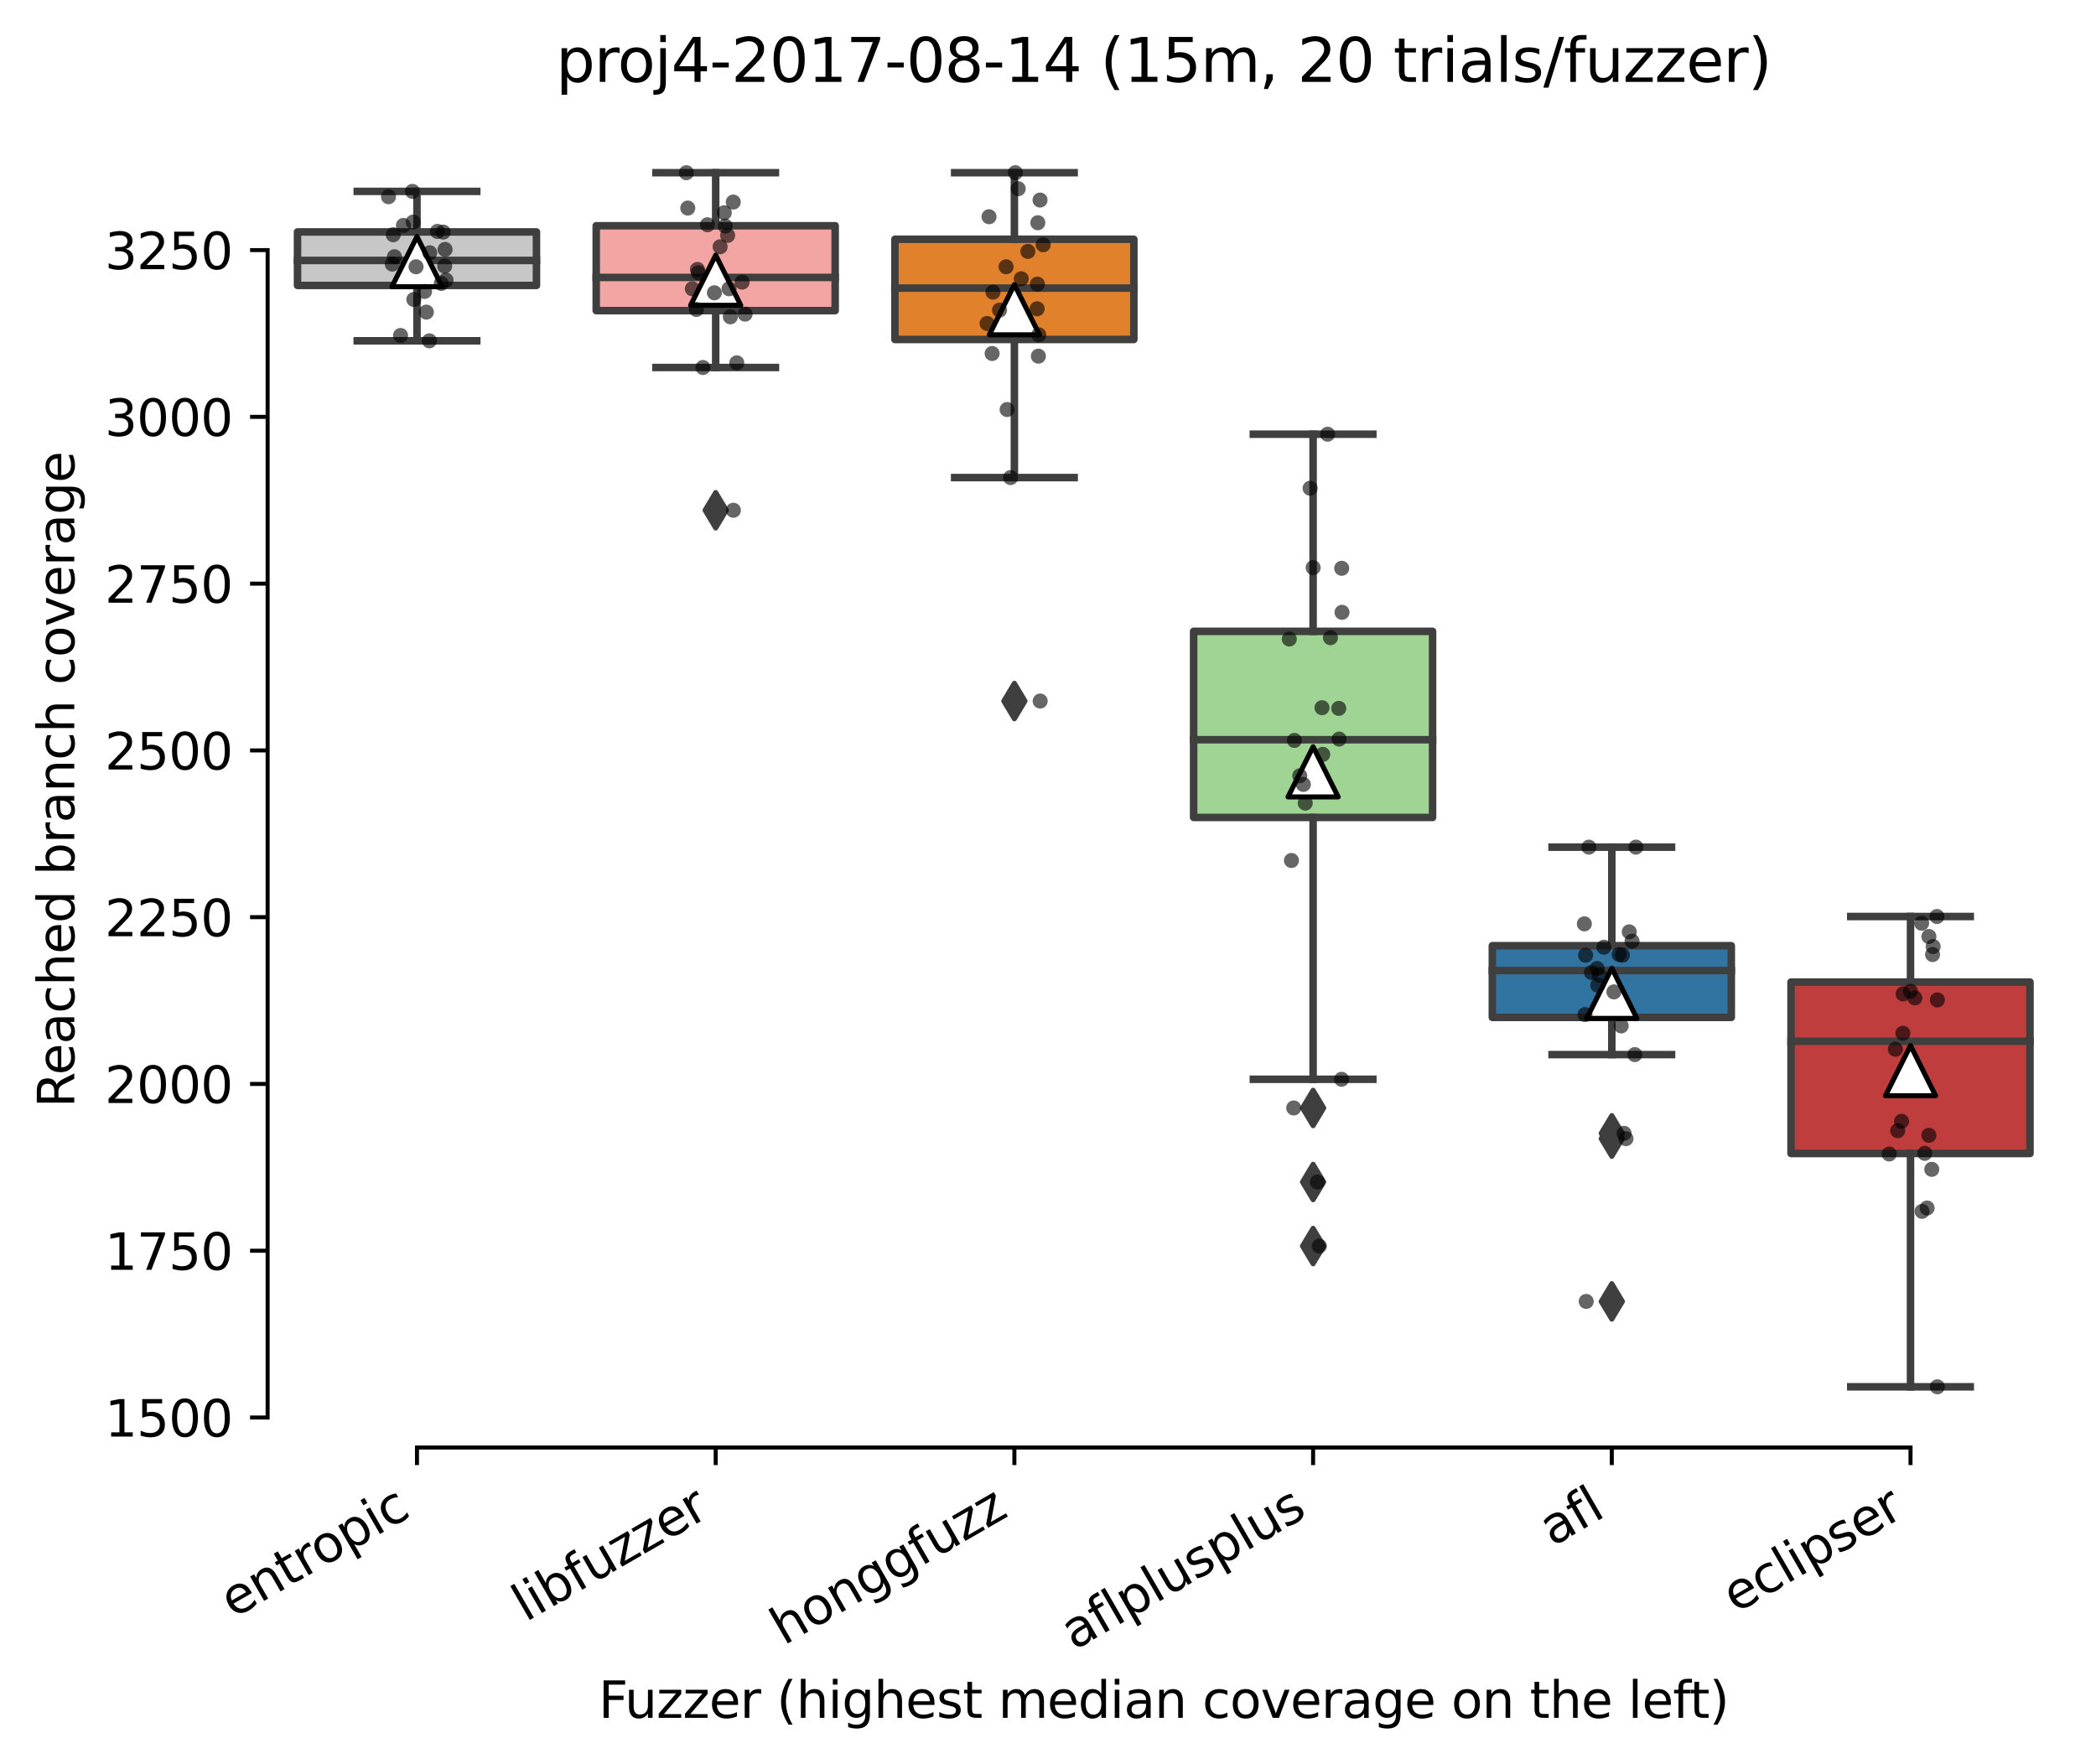 <?xml version="1.0" encoding="utf-8" standalone="no"?>
<!DOCTYPE svg PUBLIC "-//W3C//DTD SVG 1.1//EN"
  "http://www.w3.org/Graphics/SVG/1.1/DTD/svg11.dtd">
<svg xmlns:xlink="http://www.w3.org/1999/xlink" width="417.648pt" height="351.576pt" viewBox="0 0 417.648 351.576" xmlns="http://www.w3.org/2000/svg" version="1.1">
 <defs>
  <style type="text/css">*{stroke-linejoin: round; stroke-linecap: butt}</style>
 </defs>
 <g id="figure_1">
  <g id="patch_1">
   <path d="M 0 351.576 
L 417.648 351.576 
L 417.648 0 
L 0 0 
z
" style="fill: #ffffff"/>
  </g>
  <g id="axes_1">
   <g id="patch_2">
    <path d="M 53.328 288.43 
L 410.448 288.43 
L 410.448 22.318 
L 53.328 22.318 
z
" style="fill: #ffffff"/>
   </g>
   <g id="patch_3">
    <path d="M 59.28 56.878 
L 106.896 56.878 
L 106.896 46.211 
L 59.28 46.211 
L 59.28 56.878 
z
" clip-path="url(#pe5621bb0e8)" style="fill: #c7c7c7; stroke: #3f3f3f; stroke-width: 1.5; stroke-linejoin: miter"/>
   </g>
   <g id="patch_4">
    <path d="M 118.8 61.896 
L 166.416 61.896 
L 166.416 44.982 
L 118.8 44.982 
L 118.8 61.896 
z
" clip-path="url(#pe5621bb0e8)" style="fill: #f2a5a3; stroke: #3f3f3f; stroke-width: 1.5; stroke-linejoin: miter"/>
   </g>
   <g id="patch_5">
    <path d="M 178.32 67.645 
L 225.936 67.645 
L 225.936 47.673 
L 178.32 47.673 
L 178.32 67.645 
z
" clip-path="url(#pe5621bb0e8)" style="fill: #e1812c; stroke: #3f3f3f; stroke-width: 1.5; stroke-linejoin: miter"/>
   </g>
   <g id="patch_6">
    <path d="M 237.84 162.884 
L 285.456 162.884 
L 285.456 125.799 
L 237.84 125.799 
L 237.84 162.884 
z
" clip-path="url(#pe5621bb0e8)" style="fill: #9fd495; stroke: #3f3f3f; stroke-width: 1.5; stroke-linejoin: miter"/>
   </g>
   <g id="patch_7">
    <path d="M 297.36 202.728 
L 344.976 202.728 
L 344.976 188.439 
L 297.36 188.439 
L 297.36 202.728 
z
" clip-path="url(#pe5621bb0e8)" style="fill: #3274a1; stroke: #3f3f3f; stroke-width: 1.5; stroke-linejoin: miter"/>
   </g>
   <g id="patch_8">
    <path d="M 356.88 229.844 
L 404.496 229.844 
L 404.496 195.683 
L 356.88 195.683 
L 356.88 229.844 
z
" clip-path="url(#pe5621bb0e8)" style="fill: #c03d3e; stroke: #3f3f3f; stroke-width: 1.5; stroke-linejoin: miter"/>
   </g>
   <g id="matplotlib.axis_1">
    <g id="xtick_1">
     <g id="line2d_1">
      <defs>
       <path id="m1b2ae84115" d="M 0 0 
L 0 3.5 
" style="stroke: #000000; stroke-width: 0.8"/>
      </defs>
      <g>
       <use xlink:href="#m1b2ae84115" x="83.088" y="288.43" style="stroke: #000000; stroke-width: 0.8"/>
      </g>
     </g>
     <g id="text_1">
      <!-- entropic -->
      <g transform="translate(46.506 322.531) rotate(-30) scale(0.1 -0.1)">
       <defs>
        <path id="DejaVuSans-65" d="M 3597 1894 
L 3597 1613 
L 953 1613 
Q 991 1019 1311 708 
Q 1631 397 2203 397 
Q 2534 397 2845 478 
Q 3156 559 3463 722 
L 3463 178 
Q 3153 47 2828 -22 
Q 2503 -91 2169 -91 
Q 1331 -91 842 396 
Q 353 884 353 1716 
Q 353 2575 817 3079 
Q 1281 3584 2069 3584 
Q 2775 3584 3186 3129 
Q 3597 2675 3597 1894 
z
M 3022 2063 
Q 3016 2534 2758 2815 
Q 2500 3097 2075 3097 
Q 1594 3097 1305 2825 
Q 1016 2553 972 2059 
L 3022 2063 
z
" transform="scale(0.016)"/>
        <path id="DejaVuSans-6e" d="M 3513 2113 
L 3513 0 
L 2938 0 
L 2938 2094 
Q 2938 2591 2744 2837 
Q 2550 3084 2163 3084 
Q 1697 3084 1428 2787 
Q 1159 2491 1159 1978 
L 1159 0 
L 581 0 
L 581 3500 
L 1159 3500 
L 1159 2956 
Q 1366 3272 1645 3428 
Q 1925 3584 2291 3584 
Q 2894 3584 3203 3211 
Q 3513 2838 3513 2113 
z
" transform="scale(0.016)"/>
        <path id="DejaVuSans-74" d="M 1172 4494 
L 1172 3500 
L 2356 3500 
L 2356 3053 
L 1172 3053 
L 1172 1153 
Q 1172 725 1289 603 
Q 1406 481 1766 481 
L 2356 481 
L 2356 0 
L 1766 0 
Q 1100 0 847 248 
Q 594 497 594 1153 
L 594 3053 
L 172 3053 
L 172 3500 
L 594 3500 
L 594 4494 
L 1172 4494 
z
" transform="scale(0.016)"/>
        <path id="DejaVuSans-72" d="M 2631 2963 
Q 2534 3019 2420 3045 
Q 2306 3072 2169 3072 
Q 1681 3072 1420 2755 
Q 1159 2438 1159 1844 
L 1159 0 
L 581 0 
L 581 3500 
L 1159 3500 
L 1159 2956 
Q 1341 3275 1631 3429 
Q 1922 3584 2338 3584 
Q 2397 3584 2469 3576 
Q 2541 3569 2628 3553 
L 2631 2963 
z
" transform="scale(0.016)"/>
        <path id="DejaVuSans-6f" d="M 1959 3097 
Q 1497 3097 1228 2736 
Q 959 2375 959 1747 
Q 959 1119 1226 758 
Q 1494 397 1959 397 
Q 2419 397 2687 759 
Q 2956 1122 2956 1747 
Q 2956 2369 2687 2733 
Q 2419 3097 1959 3097 
z
M 1959 3584 
Q 2709 3584 3137 3096 
Q 3566 2609 3566 1747 
Q 3566 888 3137 398 
Q 2709 -91 1959 -91 
Q 1206 -91 779 398 
Q 353 888 353 1747 
Q 353 2609 779 3096 
Q 1206 3584 1959 3584 
z
" transform="scale(0.016)"/>
        <path id="DejaVuSans-70" d="M 1159 525 
L 1159 -1331 
L 581 -1331 
L 581 3500 
L 1159 3500 
L 1159 2969 
Q 1341 3281 1617 3432 
Q 1894 3584 2278 3584 
Q 2916 3584 3314 3078 
Q 3713 2572 3713 1747 
Q 3713 922 3314 415 
Q 2916 -91 2278 -91 
Q 1894 -91 1617 61 
Q 1341 213 1159 525 
z
M 3116 1747 
Q 3116 2381 2855 2742 
Q 2594 3103 2138 3103 
Q 1681 3103 1420 2742 
Q 1159 2381 1159 1747 
Q 1159 1113 1420 752 
Q 1681 391 2138 391 
Q 2594 391 2855 752 
Q 3116 1113 3116 1747 
z
" transform="scale(0.016)"/>
        <path id="DejaVuSans-69" d="M 603 3500 
L 1178 3500 
L 1178 0 
L 603 0 
L 603 3500 
z
M 603 4863 
L 1178 4863 
L 1178 4134 
L 603 4134 
L 603 4863 
z
" transform="scale(0.016)"/>
        <path id="DejaVuSans-63" d="M 3122 3366 
L 3122 2828 
Q 2878 2963 2633 3030 
Q 2388 3097 2138 3097 
Q 1578 3097 1268 2742 
Q 959 2388 959 1747 
Q 959 1106 1268 751 
Q 1578 397 2138 397 
Q 2388 397 2633 464 
Q 2878 531 3122 666 
L 3122 134 
Q 2881 22 2623 -34 
Q 2366 -91 2075 -91 
Q 1284 -91 818 406 
Q 353 903 353 1747 
Q 353 2603 823 3093 
Q 1294 3584 2113 3584 
Q 2378 3584 2631 3529 
Q 2884 3475 3122 3366 
z
" transform="scale(0.016)"/>
       </defs>
       <use xlink:href="#DejaVuSans-65"/>
       <use xlink:href="#DejaVuSans-6e" x="61.523"/>
       <use xlink:href="#DejaVuSans-74" x="124.902"/>
       <use xlink:href="#DejaVuSans-72" x="164.111"/>
       <use xlink:href="#DejaVuSans-6f" x="202.975"/>
       <use xlink:href="#DejaVuSans-70" x="264.156"/>
       <use xlink:href="#DejaVuSans-69" x="327.633"/>
       <use xlink:href="#DejaVuSans-63" x="355.416"/>
      </g>
     </g>
    </g>
    <g id="xtick_2">
     <g id="line2d_2">
      <g>
       <use xlink:href="#m1b2ae84115" x="142.608" y="288.43" style="stroke: #000000; stroke-width: 0.8"/>
      </g>
     </g>
     <g id="text_2">
      <!-- libfuzzer -->
      <g transform="translate(104.742 323.272) rotate(-30) scale(0.1 -0.1)">
       <defs>
        <path id="DejaVuSans-6c" d="M 603 4863 
L 1178 4863 
L 1178 0 
L 603 0 
L 603 4863 
z
" transform="scale(0.016)"/>
        <path id="DejaVuSans-62" d="M 3116 1747 
Q 3116 2381 2855 2742 
Q 2594 3103 2138 3103 
Q 1681 3103 1420 2742 
Q 1159 2381 1159 1747 
Q 1159 1113 1420 752 
Q 1681 391 2138 391 
Q 2594 391 2855 752 
Q 3116 1113 3116 1747 
z
M 1159 2969 
Q 1341 3281 1617 3432 
Q 1894 3584 2278 3584 
Q 2916 3584 3314 3078 
Q 3713 2572 3713 1747 
Q 3713 922 3314 415 
Q 2916 -91 2278 -91 
Q 1894 -91 1617 61 
Q 1341 213 1159 525 
L 1159 0 
L 581 0 
L 581 4863 
L 1159 4863 
L 1159 2969 
z
" transform="scale(0.016)"/>
        <path id="DejaVuSans-66" d="M 2375 4863 
L 2375 4384 
L 1825 4384 
Q 1516 4384 1395 4259 
Q 1275 4134 1275 3809 
L 1275 3500 
L 2222 3500 
L 2222 3053 
L 1275 3053 
L 1275 0 
L 697 0 
L 697 3053 
L 147 3053 
L 147 3500 
L 697 3500 
L 697 3744 
Q 697 4328 969 4595 
Q 1241 4863 1831 4863 
L 2375 4863 
z
" transform="scale(0.016)"/>
        <path id="DejaVuSans-75" d="M 544 1381 
L 544 3500 
L 1119 3500 
L 1119 1403 
Q 1119 906 1312 657 
Q 1506 409 1894 409 
Q 2359 409 2629 706 
Q 2900 1003 2900 1516 
L 2900 3500 
L 3475 3500 
L 3475 0 
L 2900 0 
L 2900 538 
Q 2691 219 2414 64 
Q 2138 -91 1772 -91 
Q 1169 -91 856 284 
Q 544 659 544 1381 
z
M 1991 3584 
L 1991 3584 
z
" transform="scale(0.016)"/>
        <path id="DejaVuSans-7a" d="M 353 3500 
L 3084 3500 
L 3084 2975 
L 922 459 
L 3084 459 
L 3084 0 
L 275 0 
L 275 525 
L 2438 3041 
L 353 3041 
L 353 3500 
z
" transform="scale(0.016)"/>
       </defs>
       <use xlink:href="#DejaVuSans-6c"/>
       <use xlink:href="#DejaVuSans-69" x="27.783"/>
       <use xlink:href="#DejaVuSans-62" x="55.566"/>
       <use xlink:href="#DejaVuSans-66" x="119.043"/>
       <use xlink:href="#DejaVuSans-75" x="154.248"/>
       <use xlink:href="#DejaVuSans-7a" x="217.627"/>
       <use xlink:href="#DejaVuSans-7a" x="270.117"/>
       <use xlink:href="#DejaVuSans-65" x="322.607"/>
       <use xlink:href="#DejaVuSans-72" x="384.131"/>
      </g>
     </g>
    </g>
    <g id="xtick_3">
     <g id="line2d_3">
      <g>
       <use xlink:href="#m1b2ae84115" x="202.128" y="288.43" style="stroke: #000000; stroke-width: 0.8"/>
      </g>
     </g>
     <g id="text_3">
      <!-- honggfuzz -->
      <g transform="translate(156.189 327.933) rotate(-30) scale(0.1 -0.1)">
       <defs>
        <path id="DejaVuSans-68" d="M 3513 2113 
L 3513 0 
L 2938 0 
L 2938 2094 
Q 2938 2591 2744 2837 
Q 2550 3084 2163 3084 
Q 1697 3084 1428 2787 
Q 1159 2491 1159 1978 
L 1159 0 
L 581 0 
L 581 4863 
L 1159 4863 
L 1159 2956 
Q 1366 3272 1645 3428 
Q 1925 3584 2291 3584 
Q 2894 3584 3203 3211 
Q 3513 2838 3513 2113 
z
" transform="scale(0.016)"/>
        <path id="DejaVuSans-67" d="M 2906 1791 
Q 2906 2416 2648 2759 
Q 2391 3103 1925 3103 
Q 1463 3103 1205 2759 
Q 947 2416 947 1791 
Q 947 1169 1205 825 
Q 1463 481 1925 481 
Q 2391 481 2648 825 
Q 2906 1169 2906 1791 
z
M 3481 434 
Q 3481 -459 3084 -895 
Q 2688 -1331 1869 -1331 
Q 1566 -1331 1297 -1286 
Q 1028 -1241 775 -1147 
L 775 -588 
Q 1028 -725 1275 -790 
Q 1522 -856 1778 -856 
Q 2344 -856 2625 -561 
Q 2906 -266 2906 331 
L 2906 616 
Q 2728 306 2450 153 
Q 2172 0 1784 0 
Q 1141 0 747 490 
Q 353 981 353 1791 
Q 353 2603 747 3093 
Q 1141 3584 1784 3584 
Q 2172 3584 2450 3431 
Q 2728 3278 2906 2969 
L 2906 3500 
L 3481 3500 
L 3481 434 
z
" transform="scale(0.016)"/>
       </defs>
       <use xlink:href="#DejaVuSans-68"/>
       <use xlink:href="#DejaVuSans-6f" x="63.379"/>
       <use xlink:href="#DejaVuSans-6e" x="124.561"/>
       <use xlink:href="#DejaVuSans-67" x="187.939"/>
       <use xlink:href="#DejaVuSans-67" x="251.416"/>
       <use xlink:href="#DejaVuSans-66" x="314.893"/>
       <use xlink:href="#DejaVuSans-75" x="350.098"/>
       <use xlink:href="#DejaVuSans-7a" x="413.477"/>
       <use xlink:href="#DejaVuSans-7a" x="465.967"/>
      </g>
     </g>
    </g>
    <g id="xtick_4">
     <g id="line2d_4">
      <g>
       <use xlink:href="#m1b2ae84115" x="261.648" y="288.43" style="stroke: #000000; stroke-width: 0.8"/>
      </g>
     </g>
     <g id="text_4">
      <!-- aflplusplus -->
      <g transform="translate(214.039 328.897) rotate(-30) scale(0.1 -0.1)">
       <defs>
        <path id="DejaVuSans-61" d="M 2194 1759 
Q 1497 1759 1228 1600 
Q 959 1441 959 1056 
Q 959 750 1161 570 
Q 1363 391 1709 391 
Q 2188 391 2477 730 
Q 2766 1069 2766 1631 
L 2766 1759 
L 2194 1759 
z
M 3341 1997 
L 3341 0 
L 2766 0 
L 2766 531 
Q 2569 213 2275 61 
Q 1981 -91 1556 -91 
Q 1019 -91 701 211 
Q 384 513 384 1019 
Q 384 1609 779 1909 
Q 1175 2209 1959 2209 
L 2766 2209 
L 2766 2266 
Q 2766 2663 2505 2880 
Q 2244 3097 1772 3097 
Q 1472 3097 1187 3025 
Q 903 2953 641 2809 
L 641 3341 
Q 956 3463 1253 3523 
Q 1550 3584 1831 3584 
Q 2591 3584 2966 3190 
Q 3341 2797 3341 1997 
z
" transform="scale(0.016)"/>
        <path id="DejaVuSans-73" d="M 2834 3397 
L 2834 2853 
Q 2591 2978 2328 3040 
Q 2066 3103 1784 3103 
Q 1356 3103 1142 2972 
Q 928 2841 928 2578 
Q 928 2378 1081 2264 
Q 1234 2150 1697 2047 
L 1894 2003 
Q 2506 1872 2764 1633 
Q 3022 1394 3022 966 
Q 3022 478 2636 193 
Q 2250 -91 1575 -91 
Q 1294 -91 989 -36 
Q 684 19 347 128 
L 347 722 
Q 666 556 975 473 
Q 1284 391 1588 391 
Q 1994 391 2212 530 
Q 2431 669 2431 922 
Q 2431 1156 2273 1281 
Q 2116 1406 1581 1522 
L 1381 1569 
Q 847 1681 609 1914 
Q 372 2147 372 2553 
Q 372 3047 722 3315 
Q 1072 3584 1716 3584 
Q 2034 3584 2315 3537 
Q 2597 3491 2834 3397 
z
" transform="scale(0.016)"/>
       </defs>
       <use xlink:href="#DejaVuSans-61"/>
       <use xlink:href="#DejaVuSans-66" x="61.279"/>
       <use xlink:href="#DejaVuSans-6c" x="96.484"/>
       <use xlink:href="#DejaVuSans-70" x="124.268"/>
       <use xlink:href="#DejaVuSans-6c" x="187.744"/>
       <use xlink:href="#DejaVuSans-75" x="215.527"/>
       <use xlink:href="#DejaVuSans-73" x="278.906"/>
       <use xlink:href="#DejaVuSans-70" x="331.006"/>
       <use xlink:href="#DejaVuSans-6c" x="394.482"/>
       <use xlink:href="#DejaVuSans-75" x="422.266"/>
       <use xlink:href="#DejaVuSans-73" x="485.645"/>
      </g>
     </g>
    </g>
    <g id="xtick_5">
     <g id="line2d_5">
      <g>
       <use xlink:href="#m1b2ae84115" x="321.168" y="288.43" style="stroke: #000000; stroke-width: 0.8"/>
      </g>
     </g>
     <g id="text_5">
      <!-- afl -->
      <g transform="translate(309.367 308.224) rotate(-30) scale(0.1 -0.1)">
       <use xlink:href="#DejaVuSans-61"/>
       <use xlink:href="#DejaVuSans-66" x="61.279"/>
       <use xlink:href="#DejaVuSans-6c" x="96.484"/>
      </g>
     </g>
    </g>
    <g id="xtick_6">
     <g id="line2d_6">
      <g>
       <use xlink:href="#m1b2ae84115" x="380.688" y="288.43" style="stroke: #000000; stroke-width: 0.8"/>
      </g>
     </g>
     <g id="text_6">
      <!-- eclipser -->
      <g transform="translate(345.848 321.525) rotate(-30) scale(0.1 -0.1)">
       <use xlink:href="#DejaVuSans-65"/>
       <use xlink:href="#DejaVuSans-63" x="61.523"/>
       <use xlink:href="#DejaVuSans-6c" x="116.504"/>
       <use xlink:href="#DejaVuSans-69" x="144.287"/>
       <use xlink:href="#DejaVuSans-70" x="172.07"/>
       <use xlink:href="#DejaVuSans-73" x="235.547"/>
       <use xlink:href="#DejaVuSans-65" x="287.646"/>
       <use xlink:href="#DejaVuSans-72" x="349.17"/>
      </g>
     </g>
    </g>
    <g id="text_7">
     <!-- Fuzzer (highest median coverage on the left) -->
     <g transform="translate(119.27 342.297) scale(0.1 -0.1)">
      <defs>
       <path id="DejaVuSans-46" d="M 628 4666 
L 3309 4666 
L 3309 4134 
L 1259 4134 
L 1259 2759 
L 3109 2759 
L 3109 2228 
L 1259 2228 
L 1259 0 
L 628 0 
L 628 4666 
z
" transform="scale(0.016)"/>
       <path id="DejaVuSans-20" transform="scale(0.016)"/>
       <path id="DejaVuSans-28" d="M 1984 4856 
Q 1566 4138 1362 3434 
Q 1159 2731 1159 2009 
Q 1159 1288 1364 580 
Q 1569 -128 1984 -844 
L 1484 -844 
Q 1016 -109 783 600 
Q 550 1309 550 2009 
Q 550 2706 781 3412 
Q 1013 4119 1484 4856 
L 1984 4856 
z
" transform="scale(0.016)"/>
       <path id="DejaVuSans-6d" d="M 3328 2828 
Q 3544 3216 3844 3400 
Q 4144 3584 4550 3584 
Q 5097 3584 5394 3201 
Q 5691 2819 5691 2113 
L 5691 0 
L 5113 0 
L 5113 2094 
Q 5113 2597 4934 2840 
Q 4756 3084 4391 3084 
Q 3944 3084 3684 2787 
Q 3425 2491 3425 1978 
L 3425 0 
L 2847 0 
L 2847 2094 
Q 2847 2600 2669 2842 
Q 2491 3084 2119 3084 
Q 1678 3084 1418 2786 
Q 1159 2488 1159 1978 
L 1159 0 
L 581 0 
L 581 3500 
L 1159 3500 
L 1159 2956 
Q 1356 3278 1631 3431 
Q 1906 3584 2284 3584 
Q 2666 3584 2933 3390 
Q 3200 3197 3328 2828 
z
" transform="scale(0.016)"/>
       <path id="DejaVuSans-64" d="M 2906 2969 
L 2906 4863 
L 3481 4863 
L 3481 0 
L 2906 0 
L 2906 525 
Q 2725 213 2448 61 
Q 2172 -91 1784 -91 
Q 1150 -91 751 415 
Q 353 922 353 1747 
Q 353 2572 751 3078 
Q 1150 3584 1784 3584 
Q 2172 3584 2448 3432 
Q 2725 3281 2906 2969 
z
M 947 1747 
Q 947 1113 1208 752 
Q 1469 391 1925 391 
Q 2381 391 2643 752 
Q 2906 1113 2906 1747 
Q 2906 2381 2643 2742 
Q 2381 3103 1925 3103 
Q 1469 3103 1208 2742 
Q 947 2381 947 1747 
z
" transform="scale(0.016)"/>
       <path id="DejaVuSans-76" d="M 191 3500 
L 800 3500 
L 1894 563 
L 2988 3500 
L 3597 3500 
L 2284 0 
L 1503 0 
L 191 3500 
z
" transform="scale(0.016)"/>
       <path id="DejaVuSans-29" d="M 513 4856 
L 1013 4856 
Q 1481 4119 1714 3412 
Q 1947 2706 1947 2009 
Q 1947 1309 1714 600 
Q 1481 -109 1013 -844 
L 513 -844 
Q 928 -128 1133 580 
Q 1338 1288 1338 2009 
Q 1338 2731 1133 3434 
Q 928 4138 513 4856 
z
" transform="scale(0.016)"/>
      </defs>
      <use xlink:href="#DejaVuSans-46"/>
      <use xlink:href="#DejaVuSans-75" x="52.02"/>
      <use xlink:href="#DejaVuSans-7a" x="115.398"/>
      <use xlink:href="#DejaVuSans-7a" x="167.889"/>
      <use xlink:href="#DejaVuSans-65" x="220.379"/>
      <use xlink:href="#DejaVuSans-72" x="281.902"/>
      <use xlink:href="#DejaVuSans-20" x="323.016"/>
      <use xlink:href="#DejaVuSans-28" x="354.803"/>
      <use xlink:href="#DejaVuSans-68" x="393.816"/>
      <use xlink:href="#DejaVuSans-69" x="457.195"/>
      <use xlink:href="#DejaVuSans-67" x="484.979"/>
      <use xlink:href="#DejaVuSans-68" x="548.455"/>
      <use xlink:href="#DejaVuSans-65" x="611.834"/>
      <use xlink:href="#DejaVuSans-73" x="673.357"/>
      <use xlink:href="#DejaVuSans-74" x="725.457"/>
      <use xlink:href="#DejaVuSans-20" x="764.666"/>
      <use xlink:href="#DejaVuSans-6d" x="796.453"/>
      <use xlink:href="#DejaVuSans-65" x="893.865"/>
      <use xlink:href="#DejaVuSans-64" x="955.389"/>
      <use xlink:href="#DejaVuSans-69" x="1018.865"/>
      <use xlink:href="#DejaVuSans-61" x="1046.648"/>
      <use xlink:href="#DejaVuSans-6e" x="1107.928"/>
      <use xlink:href="#DejaVuSans-20" x="1171.307"/>
      <use xlink:href="#DejaVuSans-63" x="1203.094"/>
      <use xlink:href="#DejaVuSans-6f" x="1258.074"/>
      <use xlink:href="#DejaVuSans-76" x="1319.256"/>
      <use xlink:href="#DejaVuSans-65" x="1378.436"/>
      <use xlink:href="#DejaVuSans-72" x="1439.959"/>
      <use xlink:href="#DejaVuSans-61" x="1481.072"/>
      <use xlink:href="#DejaVuSans-67" x="1542.352"/>
      <use xlink:href="#DejaVuSans-65" x="1605.828"/>
      <use xlink:href="#DejaVuSans-20" x="1667.352"/>
      <use xlink:href="#DejaVuSans-6f" x="1699.139"/>
      <use xlink:href="#DejaVuSans-6e" x="1760.32"/>
      <use xlink:href="#DejaVuSans-20" x="1823.699"/>
      <use xlink:href="#DejaVuSans-74" x="1855.486"/>
      <use xlink:href="#DejaVuSans-68" x="1894.695"/>
      <use xlink:href="#DejaVuSans-65" x="1958.074"/>
      <use xlink:href="#DejaVuSans-20" x="2019.598"/>
      <use xlink:href="#DejaVuSans-6c" x="2051.385"/>
      <use xlink:href="#DejaVuSans-65" x="2079.168"/>
      <use xlink:href="#DejaVuSans-66" x="2140.691"/>
      <use xlink:href="#DejaVuSans-74" x="2174.146"/>
      <use xlink:href="#DejaVuSans-29" x="2213.355"/>
     </g>
    </g>
   </g>
   <g id="matplotlib.axis_2">
    <g id="ytick_1">
     <g id="line2d_7">
      <defs>
       <path id="m396a9c19e0" d="M 0 0 
L -3.5 0 
" style="stroke: #000000; stroke-width: 0.8"/>
      </defs>
      <g>
       <use xlink:href="#m396a9c19e0" x="53.328" y="282.449" style="stroke: #000000; stroke-width: 0.8"/>
      </g>
     </g>
     <g id="text_8">
      <!-- 1500 -->
      <g transform="translate(20.878 286.248) scale(0.1 -0.1)">
       <defs>
        <path id="DejaVuSans-31" d="M 794 531 
L 1825 531 
L 1825 4091 
L 703 3866 
L 703 4441 
L 1819 4666 
L 2450 4666 
L 2450 531 
L 3481 531 
L 3481 0 
L 794 0 
L 794 531 
z
" transform="scale(0.016)"/>
        <path id="DejaVuSans-35" d="M 691 4666 
L 3169 4666 
L 3169 4134 
L 1269 4134 
L 1269 2991 
Q 1406 3038 1543 3061 
Q 1681 3084 1819 3084 
Q 2600 3084 3056 2656 
Q 3513 2228 3513 1497 
Q 3513 744 3044 326 
Q 2575 -91 1722 -91 
Q 1428 -91 1123 -41 
Q 819 9 494 109 
L 494 744 
Q 775 591 1075 516 
Q 1375 441 1709 441 
Q 2250 441 2565 725 
Q 2881 1009 2881 1497 
Q 2881 1984 2565 2268 
Q 2250 2553 1709 2553 
Q 1456 2553 1204 2497 
Q 953 2441 691 2322 
L 691 4666 
z
" transform="scale(0.016)"/>
        <path id="DejaVuSans-30" d="M 2034 4250 
Q 1547 4250 1301 3770 
Q 1056 3291 1056 2328 
Q 1056 1369 1301 889 
Q 1547 409 2034 409 
Q 2525 409 2770 889 
Q 3016 1369 3016 2328 
Q 3016 3291 2770 3770 
Q 2525 4250 2034 4250 
z
M 2034 4750 
Q 2819 4750 3233 4129 
Q 3647 3509 3647 2328 
Q 3647 1150 3233 529 
Q 2819 -91 2034 -91 
Q 1250 -91 836 529 
Q 422 1150 422 2328 
Q 422 3509 836 4129 
Q 1250 4750 2034 4750 
z
" transform="scale(0.016)"/>
       </defs>
       <use xlink:href="#DejaVuSans-31"/>
       <use xlink:href="#DejaVuSans-35" x="63.623"/>
       <use xlink:href="#DejaVuSans-30" x="127.246"/>
       <use xlink:href="#DejaVuSans-30" x="190.869"/>
      </g>
     </g>
    </g>
    <g id="ytick_2">
     <g id="line2d_8">
      <g>
       <use xlink:href="#m396a9c19e0" x="53.328" y="249.218" style="stroke: #000000; stroke-width: 0.8"/>
      </g>
     </g>
     <g id="text_9">
      <!-- 1750 -->
      <g transform="translate(20.878 253.017) scale(0.1 -0.1)">
       <defs>
        <path id="DejaVuSans-37" d="M 525 4666 
L 3525 4666 
L 3525 4397 
L 1831 0 
L 1172 0 
L 2766 4134 
L 525 4134 
L 525 4666 
z
" transform="scale(0.016)"/>
       </defs>
       <use xlink:href="#DejaVuSans-31"/>
       <use xlink:href="#DejaVuSans-37" x="63.623"/>
       <use xlink:href="#DejaVuSans-35" x="127.246"/>
       <use xlink:href="#DejaVuSans-30" x="190.869"/>
      </g>
     </g>
    </g>
    <g id="ytick_3">
     <g id="line2d_9">
      <g>
       <use xlink:href="#m396a9c19e0" x="53.328" y="215.987" style="stroke: #000000; stroke-width: 0.8"/>
      </g>
     </g>
     <g id="text_10">
      <!-- 2000 -->
      <g transform="translate(20.878 219.786) scale(0.1 -0.1)">
       <defs>
        <path id="DejaVuSans-32" d="M 1228 531 
L 3431 531 
L 3431 0 
L 469 0 
L 469 531 
Q 828 903 1448 1529 
Q 2069 2156 2228 2338 
Q 2531 2678 2651 2914 
Q 2772 3150 2772 3378 
Q 2772 3750 2511 3984 
Q 2250 4219 1831 4219 
Q 1534 4219 1204 4116 
Q 875 4013 500 3803 
L 500 4441 
Q 881 4594 1212 4672 
Q 1544 4750 1819 4750 
Q 2544 4750 2975 4387 
Q 3406 4025 3406 3419 
Q 3406 3131 3298 2873 
Q 3191 2616 2906 2266 
Q 2828 2175 2409 1742 
Q 1991 1309 1228 531 
z
" transform="scale(0.016)"/>
       </defs>
       <use xlink:href="#DejaVuSans-32"/>
       <use xlink:href="#DejaVuSans-30" x="63.623"/>
       <use xlink:href="#DejaVuSans-30" x="127.246"/>
       <use xlink:href="#DejaVuSans-30" x="190.869"/>
      </g>
     </g>
    </g>
    <g id="ytick_4">
     <g id="line2d_10">
      <g>
       <use xlink:href="#m396a9c19e0" x="53.328" y="182.756" style="stroke: #000000; stroke-width: 0.8"/>
      </g>
     </g>
     <g id="text_11">
      <!-- 2250 -->
      <g transform="translate(20.878 186.555) scale(0.1 -0.1)">
       <use xlink:href="#DejaVuSans-32"/>
       <use xlink:href="#DejaVuSans-32" x="63.623"/>
       <use xlink:href="#DejaVuSans-35" x="127.246"/>
       <use xlink:href="#DejaVuSans-30" x="190.869"/>
      </g>
     </g>
    </g>
    <g id="ytick_5">
     <g id="line2d_11">
      <g>
       <use xlink:href="#m396a9c19e0" x="53.328" y="149.526" style="stroke: #000000; stroke-width: 0.8"/>
      </g>
     </g>
     <g id="text_12">
      <!-- 2500 -->
      <g transform="translate(20.878 153.325) scale(0.1 -0.1)">
       <use xlink:href="#DejaVuSans-32"/>
       <use xlink:href="#DejaVuSans-35" x="63.623"/>
       <use xlink:href="#DejaVuSans-30" x="127.246"/>
       <use xlink:href="#DejaVuSans-30" x="190.869"/>
      </g>
     </g>
    </g>
    <g id="ytick_6">
     <g id="line2d_12">
      <g>
       <use xlink:href="#m396a9c19e0" x="53.328" y="116.295" style="stroke: #000000; stroke-width: 0.8"/>
      </g>
     </g>
     <g id="text_13">
      <!-- 2750 -->
      <g transform="translate(20.878 120.094) scale(0.1 -0.1)">
       <use xlink:href="#DejaVuSans-32"/>
       <use xlink:href="#DejaVuSans-37" x="63.623"/>
       <use xlink:href="#DejaVuSans-35" x="127.246"/>
       <use xlink:href="#DejaVuSans-30" x="190.869"/>
      </g>
     </g>
    </g>
    <g id="ytick_7">
     <g id="line2d_13">
      <g>
       <use xlink:href="#m396a9c19e0" x="53.328" y="83.064" style="stroke: #000000; stroke-width: 0.8"/>
      </g>
     </g>
     <g id="text_14">
      <!-- 3000 -->
      <g transform="translate(20.878 86.863) scale(0.1 -0.1)">
       <defs>
        <path id="DejaVuSans-33" d="M 2597 2516 
Q 3050 2419 3304 2112 
Q 3559 1806 3559 1356 
Q 3559 666 3084 287 
Q 2609 -91 1734 -91 
Q 1441 -91 1130 -33 
Q 819 25 488 141 
L 488 750 
Q 750 597 1062 519 
Q 1375 441 1716 441 
Q 2309 441 2620 675 
Q 2931 909 2931 1356 
Q 2931 1769 2642 2001 
Q 2353 2234 1838 2234 
L 1294 2234 
L 1294 2753 
L 1863 2753 
Q 2328 2753 2575 2939 
Q 2822 3125 2822 3475 
Q 2822 3834 2567 4026 
Q 2313 4219 1838 4219 
Q 1578 4219 1281 4162 
Q 984 4106 628 3988 
L 628 4550 
Q 988 4650 1302 4700 
Q 1616 4750 1894 4750 
Q 2613 4750 3031 4423 
Q 3450 4097 3450 3541 
Q 3450 3153 3228 2886 
Q 3006 2619 2597 2516 
z
" transform="scale(0.016)"/>
       </defs>
       <use xlink:href="#DejaVuSans-33"/>
       <use xlink:href="#DejaVuSans-30" x="63.623"/>
       <use xlink:href="#DejaVuSans-30" x="127.246"/>
       <use xlink:href="#DejaVuSans-30" x="190.869"/>
      </g>
     </g>
    </g>
    <g id="ytick_8">
     <g id="line2d_14">
      <g>
       <use xlink:href="#m396a9c19e0" x="53.328" y="49.833" style="stroke: #000000; stroke-width: 0.8"/>
      </g>
     </g>
     <g id="text_15">
      <!-- 3250 -->
      <g transform="translate(20.878 53.632) scale(0.1 -0.1)">
       <use xlink:href="#DejaVuSans-33"/>
       <use xlink:href="#DejaVuSans-32" x="63.623"/>
       <use xlink:href="#DejaVuSans-35" x="127.246"/>
       <use xlink:href="#DejaVuSans-30" x="190.869"/>
      </g>
     </g>
    </g>
    <g id="text_16">
     <!-- Reached branch coverage -->
     <g transform="translate(14.798 220.706) rotate(-90) scale(0.1 -0.1)">
      <defs>
       <path id="DejaVuSans-52" d="M 2841 2188 
Q 3044 2119 3236 1894 
Q 3428 1669 3622 1275 
L 4263 0 
L 3584 0 
L 2988 1197 
Q 2756 1666 2539 1819 
Q 2322 1972 1947 1972 
L 1259 1972 
L 1259 0 
L 628 0 
L 628 4666 
L 2053 4666 
Q 2853 4666 3247 4331 
Q 3641 3997 3641 3322 
Q 3641 2881 3436 2590 
Q 3231 2300 2841 2188 
z
M 1259 4147 
L 1259 2491 
L 2053 2491 
Q 2509 2491 2742 2702 
Q 2975 2913 2975 3322 
Q 2975 3731 2742 3939 
Q 2509 4147 2053 4147 
L 1259 4147 
z
" transform="scale(0.016)"/>
      </defs>
      <use xlink:href="#DejaVuSans-52"/>
      <use xlink:href="#DejaVuSans-65" x="64.982"/>
      <use xlink:href="#DejaVuSans-61" x="126.506"/>
      <use xlink:href="#DejaVuSans-63" x="187.785"/>
      <use xlink:href="#DejaVuSans-68" x="242.766"/>
      <use xlink:href="#DejaVuSans-65" x="306.145"/>
      <use xlink:href="#DejaVuSans-64" x="367.668"/>
      <use xlink:href="#DejaVuSans-20" x="431.145"/>
      <use xlink:href="#DejaVuSans-62" x="462.932"/>
      <use xlink:href="#DejaVuSans-72" x="526.408"/>
      <use xlink:href="#DejaVuSans-61" x="567.521"/>
      <use xlink:href="#DejaVuSans-6e" x="628.801"/>
      <use xlink:href="#DejaVuSans-63" x="692.18"/>
      <use xlink:href="#DejaVuSans-68" x="747.16"/>
      <use xlink:href="#DejaVuSans-20" x="810.539"/>
      <use xlink:href="#DejaVuSans-63" x="842.326"/>
      <use xlink:href="#DejaVuSans-6f" x="897.307"/>
      <use xlink:href="#DejaVuSans-76" x="958.488"/>
      <use xlink:href="#DejaVuSans-65" x="1017.668"/>
      <use xlink:href="#DejaVuSans-72" x="1079.191"/>
      <use xlink:href="#DejaVuSans-61" x="1120.305"/>
      <use xlink:href="#DejaVuSans-67" x="1181.584"/>
      <use xlink:href="#DejaVuSans-65" x="1245.061"/>
     </g>
    </g>
   </g>
   <g id="line2d_15">
    <path d="M 83.088 56.878 
L 83.088 67.911 
" clip-path="url(#pe5621bb0e8)" style="fill: none; stroke: #3f3f3f; stroke-width: 1.5; stroke-linecap: square"/>
   </g>
   <g id="line2d_16">
    <path d="M 83.088 46.211 
L 83.088 38.136 
" clip-path="url(#pe5621bb0e8)" style="fill: none; stroke: #3f3f3f; stroke-width: 1.5; stroke-linecap: square"/>
   </g>
   <g id="line2d_17">
    <path d="M 71.184 67.911 
L 94.992 67.911 
" clip-path="url(#pe5621bb0e8)" style="fill: none; stroke: #3f3f3f; stroke-width: 1.5; stroke-linecap: square"/>
   </g>
   <g id="line2d_18">
    <path d="M 71.184 38.136 
L 94.992 38.136 
" clip-path="url(#pe5621bb0e8)" style="fill: none; stroke: #3f3f3f; stroke-width: 1.5; stroke-linecap: square"/>
   </g>
   <g id="line2d_19"/>
   <g id="line2d_20">
    <path d="M 142.608 61.896 
L 142.608 73.228 
" clip-path="url(#pe5621bb0e8)" style="fill: none; stroke: #3f3f3f; stroke-width: 1.5; stroke-linecap: square"/>
   </g>
   <g id="line2d_21">
    <path d="M 142.608 44.982 
L 142.608 34.414 
" clip-path="url(#pe5621bb0e8)" style="fill: none; stroke: #3f3f3f; stroke-width: 1.5; stroke-linecap: square"/>
   </g>
   <g id="line2d_22">
    <path d="M 130.704 73.228 
L 154.512 73.228 
" clip-path="url(#pe5621bb0e8)" style="fill: none; stroke: #3f3f3f; stroke-width: 1.5; stroke-linecap: square"/>
   </g>
   <g id="line2d_23">
    <path d="M 130.704 34.414 
L 154.512 34.414 
" clip-path="url(#pe5621bb0e8)" style="fill: none; stroke: #3f3f3f; stroke-width: 1.5; stroke-linecap: square"/>
   </g>
   <g id="line2d_24">
    <defs>
     <path id="mbf2b4c90dd" d="M -0 3.536 
L 2.121 0 
L -0 -3.536 
L -2.121 -0 
z
" style="stroke: #3f3f3f; stroke-linejoin: miter"/>
    </defs>
    <g clip-path="url(#pe5621bb0e8)">
     <use xlink:href="#mbf2b4c90dd" x="142.608" y="101.673" style="fill: #3f3f3f; stroke: #3f3f3f; stroke-linejoin: miter"/>
    </g>
   </g>
   <g id="line2d_25">
    <path d="M 202.128 67.645 
L 202.128 95.16 
" clip-path="url(#pe5621bb0e8)" style="fill: none; stroke: #3f3f3f; stroke-width: 1.5; stroke-linecap: square"/>
   </g>
   <g id="line2d_26">
    <path d="M 202.128 47.673 
L 202.128 34.414 
" clip-path="url(#pe5621bb0e8)" style="fill: none; stroke: #3f3f3f; stroke-width: 1.5; stroke-linecap: square"/>
   </g>
   <g id="line2d_27">
    <path d="M 190.224 95.16 
L 214.032 95.16 
" clip-path="url(#pe5621bb0e8)" style="fill: none; stroke: #3f3f3f; stroke-width: 1.5; stroke-linecap: square"/>
   </g>
   <g id="line2d_28">
    <path d="M 190.224 34.414 
L 214.032 34.414 
" clip-path="url(#pe5621bb0e8)" style="fill: none; stroke: #3f3f3f; stroke-width: 1.5; stroke-linecap: square"/>
   </g>
   <g id="line2d_29">
    <g clip-path="url(#pe5621bb0e8)">
     <use xlink:href="#mbf2b4c90dd" x="202.128" y="139.689" style="fill: #3f3f3f; stroke: #3f3f3f; stroke-linejoin: miter"/>
    </g>
   </g>
   <g id="line2d_30">
    <path d="M 261.648 162.884 
L 261.648 215.057 
" clip-path="url(#pe5621bb0e8)" style="fill: none; stroke: #3f3f3f; stroke-width: 1.5; stroke-linecap: square"/>
   </g>
   <g id="line2d_31">
    <path d="M 261.648 125.799 
L 261.648 86.52 
" clip-path="url(#pe5621bb0e8)" style="fill: none; stroke: #3f3f3f; stroke-width: 1.5; stroke-linecap: square"/>
   </g>
   <g id="line2d_32">
    <path d="M 249.744 215.057 
L 273.552 215.057 
" clip-path="url(#pe5621bb0e8)" style="fill: none; stroke: #3f3f3f; stroke-width: 1.5; stroke-linecap: square"/>
   </g>
   <g id="line2d_33">
    <path d="M 249.744 86.52 
L 273.552 86.52 
" clip-path="url(#pe5621bb0e8)" style="fill: none; stroke: #3f3f3f; stroke-width: 1.5; stroke-linecap: square"/>
   </g>
   <g id="line2d_34">
    <g clip-path="url(#pe5621bb0e8)">
     <use xlink:href="#mbf2b4c90dd" x="261.648" y="248.287" style="fill: #3f3f3f; stroke: #3f3f3f; stroke-linejoin: miter"/>
     <use xlink:href="#mbf2b4c90dd" x="261.648" y="235.527" style="fill: #3f3f3f; stroke: #3f3f3f; stroke-linejoin: miter"/>
     <use xlink:href="#mbf2b4c90dd" x="261.648" y="220.772" style="fill: #3f3f3f; stroke: #3f3f3f; stroke-linejoin: miter"/>
    </g>
   </g>
   <g id="line2d_35">
    <path d="M 321.168 202.728 
L 321.168 210.138 
" clip-path="url(#pe5621bb0e8)" style="fill: none; stroke: #3f3f3f; stroke-width: 1.5; stroke-linecap: square"/>
   </g>
   <g id="line2d_36">
    <path d="M 321.168 188.439 
L 321.168 168.799 
" clip-path="url(#pe5621bb0e8)" style="fill: none; stroke: #3f3f3f; stroke-width: 1.5; stroke-linecap: square"/>
   </g>
   <g id="line2d_37">
    <path d="M 309.264 210.138 
L 333.072 210.138 
" clip-path="url(#pe5621bb0e8)" style="fill: none; stroke: #3f3f3f; stroke-width: 1.5; stroke-linecap: square"/>
   </g>
   <g id="line2d_38">
    <path d="M 309.264 168.799 
L 333.072 168.799 
" clip-path="url(#pe5621bb0e8)" style="fill: none; stroke: #3f3f3f; stroke-width: 1.5; stroke-linecap: square"/>
   </g>
   <g id="line2d_39">
    <g clip-path="url(#pe5621bb0e8)">
     <use xlink:href="#mbf2b4c90dd" x="321.168" y="226.887" style="fill: #3f3f3f; stroke: #3f3f3f; stroke-linejoin: miter"/>
     <use xlink:href="#mbf2b4c90dd" x="321.168" y="259.32" style="fill: #3f3f3f; stroke: #3f3f3f; stroke-linejoin: miter"/>
     <use xlink:href="#mbf2b4c90dd" x="321.168" y="225.823" style="fill: #3f3f3f; stroke: #3f3f3f; stroke-linejoin: miter"/>
    </g>
   </g>
   <g id="line2d_40">
    <path d="M 380.688 229.844 
L 380.688 276.334 
" clip-path="url(#pe5621bb0e8)" style="fill: none; stroke: #3f3f3f; stroke-width: 1.5; stroke-linecap: square"/>
   </g>
   <g id="line2d_41">
    <path d="M 380.688 195.683 
L 380.688 182.623 
" clip-path="url(#pe5621bb0e8)" style="fill: none; stroke: #3f3f3f; stroke-width: 1.5; stroke-linecap: square"/>
   </g>
   <g id="line2d_42">
    <path d="M 368.784 276.334 
L 392.592 276.334 
" clip-path="url(#pe5621bb0e8)" style="fill: none; stroke: #3f3f3f; stroke-width: 1.5; stroke-linecap: square"/>
   </g>
   <g id="line2d_43">
    <path d="M 368.784 182.623 
L 392.592 182.623 
" clip-path="url(#pe5621bb0e8)" style="fill: none; stroke: #3f3f3f; stroke-width: 1.5; stroke-linecap: square"/>
   </g>
   <g id="line2d_44"/>
   <g id="line2d_45">
    <path d="M 59.28 51.894 
L 106.896 51.894 
" clip-path="url(#pe5621bb0e8)" style="fill: none; stroke: #3f3f3f; stroke-width: 1.5; stroke-linecap: square"/>
   </g>
   <g id="line2d_46">
    <defs>
     <path id="m90a4d523c6" d="M 0 -5 
L -5 5 
L 5 5 
z
" style="stroke: #000000; stroke-linejoin: miter"/>
    </defs>
    <g clip-path="url(#pe5621bb0e8)">
     <use xlink:href="#m90a4d523c6" x="83.088" y="52.133" style="fill: #ffffff; stroke: #000000; stroke-linejoin: miter"/>
    </g>
   </g>
   <g id="line2d_47">
    <path d="M 118.8 55.283 
L 166.416 55.283 
" clip-path="url(#pe5621bb0e8)" style="fill: none; stroke: #3f3f3f; stroke-width: 1.5; stroke-linecap: square"/>
   </g>
   <g id="line2d_48">
    <g clip-path="url(#pe5621bb0e8)">
     <use xlink:href="#m90a4d523c6" x="142.608" y="55.835" style="fill: #ffffff; stroke: #000000; stroke-linejoin: miter"/>
    </g>
   </g>
   <g id="line2d_49">
    <path d="M 178.32 57.41 
L 225.936 57.41 
" clip-path="url(#pe5621bb0e8)" style="fill: none; stroke: #3f3f3f; stroke-width: 1.5; stroke-linecap: square"/>
   </g>
   <g id="line2d_50">
    <g clip-path="url(#pe5621bb0e8)">
     <use xlink:href="#m90a4d523c6" x="202.128" y="61.71" style="fill: #ffffff; stroke: #000000; stroke-linejoin: miter"/>
    </g>
   </g>
   <g id="line2d_51">
    <path d="M 237.84 147.399 
L 285.456 147.399 
" clip-path="url(#pe5621bb0e8)" style="fill: none; stroke: #3f3f3f; stroke-width: 1.5; stroke-linecap: square"/>
   </g>
   <g id="line2d_52">
    <g clip-path="url(#pe5621bb0e8)">
     <use xlink:href="#m90a4d523c6" x="261.648" y="153.792" style="fill: #ffffff; stroke: #000000; stroke-linejoin: miter"/>
    </g>
   </g>
   <g id="line2d_53">
    <path d="M 297.36 193.39 
L 344.976 193.39 
" clip-path="url(#pe5621bb0e8)" style="fill: none; stroke: #3f3f3f; stroke-width: 1.5; stroke-linecap: square"/>
   </g>
   <g id="line2d_54">
    <g clip-path="url(#pe5621bb0e8)">
     <use xlink:href="#m90a4d523c6" x="321.168" y="197.916" style="fill: #ffffff; stroke: #000000; stroke-linejoin: miter"/>
    </g>
   </g>
   <g id="line2d_55">
    <path d="M 356.88 207.48 
L 404.496 207.48 
" clip-path="url(#pe5621bb0e8)" style="fill: none; stroke: #3f3f3f; stroke-width: 1.5; stroke-linecap: square"/>
   </g>
   <g id="line2d_56">
    <g clip-path="url(#pe5621bb0e8)">
     <use xlink:href="#m90a4d523c6" x="380.688" y="213.335" style="fill: #ffffff; stroke: #000000; stroke-linejoin: miter"/>
    </g>
   </g>
   <g id="patch_9">
    <path d="M 53.328 282.449 
L 53.328 49.833 
" style="fill: none; stroke: #000000; stroke-width: 0.8; stroke-linejoin: miter; stroke-linecap: square"/>
   </g>
   <g id="patch_10">
    <path d="M 83.088 288.43 
L 380.688 288.43 
" style="fill: none; stroke: #000000; stroke-width: 0.8; stroke-linejoin: miter; stroke-linecap: square"/>
   </g>
   <g id="PathCollection_1">
    <defs>
     <path id="C0_0_e6051974c3" d="M 0 1.5 
C 0.398 1.5 0.779 1.342 1.061 1.061 
C 1.342 0.779 1.5 0.398 1.5 -0 
C 1.5 -0.398 1.342 -0.779 1.061 -1.061 
C 0.779 -1.342 0.398 -1.5 0 -1.5 
C -0.398 -1.5 -0.779 -1.342 -1.061 -1.061 
C -1.342 -0.779 -1.5 -0.398 -1.5 0 
C -1.5 0.398 -1.342 0.779 -1.061 1.061 
C -0.779 1.342 -0.398 1.5 0 1.5 
z
"/>
    </defs>
    <g clip-path="url(#pe5621bb0e8)">
     <use xlink:href="#C0_0_e6051974c3" x="84.958" y="62.195" style="fill-opacity: 0.6"/>
    </g>
    <g clip-path="url(#pe5621bb0e8)">
     <use xlink:href="#C0_0_e6051974c3" x="84.603" y="58.074" style="fill-opacity: 0.6"/>
    </g>
    <g clip-path="url(#pe5621bb0e8)">
     <use xlink:href="#C0_0_e6051974c3" x="85.631" y="50.365" style="fill-opacity: 0.6"/>
    </g>
    <g clip-path="url(#pe5621bb0e8)">
     <use xlink:href="#C0_0_e6051974c3" x="79.811" y="66.847" style="fill-opacity: 0.6"/>
    </g>
    <g clip-path="url(#pe5621bb0e8)">
     <use xlink:href="#C0_0_e6051974c3" x="85.559" y="67.911" style="fill-opacity: 0.6"/>
    </g>
    <g clip-path="url(#pe5621bb0e8)">
     <use xlink:href="#C0_0_e6051974c3" x="82.179" y="38.136" style="fill-opacity: 0.6"/>
    </g>
    <g clip-path="url(#pe5621bb0e8)">
     <use xlink:href="#C0_0_e6051974c3" x="77.413" y="39.199" style="fill-opacity: 0.6"/>
    </g>
    <g clip-path="url(#pe5621bb0e8)">
     <use xlink:href="#C0_0_e6051974c3" x="88.878" y="55.815" style="fill-opacity: 0.6"/>
    </g>
    <g clip-path="url(#pe5621bb0e8)">
     <use xlink:href="#C0_0_e6051974c3" x="87.162" y="46.111" style="fill-opacity: 0.6"/>
    </g>
    <g clip-path="url(#pe5621bb0e8)">
     <use xlink:href="#C0_0_e6051974c3" x="78.358" y="46.776" style="fill-opacity: 0.6"/>
    </g>
    <g clip-path="url(#pe5621bb0e8)">
     <use xlink:href="#C0_0_e6051974c3" x="80.388" y="44.915" style="fill-opacity: 0.6"/>
    </g>
    <g clip-path="url(#pe5621bb0e8)">
     <use xlink:href="#C0_0_e6051974c3" x="88.687" y="49.7" style="fill-opacity: 0.6"/>
    </g>
    <g clip-path="url(#pe5621bb0e8)">
     <use xlink:href="#C0_0_e6051974c3" x="82.46" y="59.67" style="fill-opacity: 0.6"/>
    </g>
    <g clip-path="url(#pe5621bb0e8)">
     <use xlink:href="#C0_0_e6051974c3" x="82.9" y="53.156" style="fill-opacity: 0.6"/>
    </g>
    <g clip-path="url(#pe5621bb0e8)">
     <use xlink:href="#C0_0_e6051974c3" x="87.93" y="56.479" style="fill-opacity: 0.6"/>
    </g>
    <g clip-path="url(#pe5621bb0e8)">
     <use xlink:href="#C0_0_e6051974c3" x="78.167" y="52.625" style="fill-opacity: 0.6"/>
    </g>
    <g clip-path="url(#pe5621bb0e8)">
     <use xlink:href="#C0_0_e6051974c3" x="88.317" y="46.244" style="fill-opacity: 0.6"/>
    </g>
    <g clip-path="url(#pe5621bb0e8)">
     <use xlink:href="#C0_0_e6051974c3" x="78.593" y="51.162" style="fill-opacity: 0.6"/>
    </g>
    <g clip-path="url(#pe5621bb0e8)">
     <use xlink:href="#C0_0_e6051974c3" x="88.607" y="53.023" style="fill-opacity: 0.6"/>
    </g>
    <g clip-path="url(#pe5621bb0e8)">
     <use xlink:href="#C0_0_e6051974c3" x="82.324" y="44.25" style="fill-opacity: 0.6"/>
    </g>
   </g>
   <g id="PathCollection_2">
    <defs>
     <path id="C1_0_3f4613f31a" d="M 0 1.5 
C 0.398 1.5 0.779 1.342 1.061 1.061 
C 1.342 0.779 1.5 0.398 1.5 -0 
C 1.5 -0.398 1.342 -0.779 1.061 -1.061 
C 0.779 -1.342 0.398 -1.5 0 -1.5 
C -0.398 -1.5 -0.779 -1.342 -1.061 -1.061 
C -1.342 -0.779 -1.5 -0.398 -1.5 0 
C -1.5 0.398 -1.342 0.779 -1.061 1.061 
C -0.779 1.342 -0.398 1.5 0 1.5 
z
"/>
    </defs>
    <g clip-path="url(#pe5621bb0e8)">
     <use xlink:href="#C1_0_3f4613f31a" x="138.769" y="61.663" style="fill-opacity: 0.6"/>
    </g>
    <g clip-path="url(#pe5621bb0e8)">
     <use xlink:href="#C1_0_3f4613f31a" x="146.816" y="72.297" style="fill-opacity: 0.6"/>
    </g>
    <g clip-path="url(#pe5621bb0e8)">
     <use xlink:href="#C1_0_3f4613f31a" x="148.468" y="62.594" style="fill-opacity: 0.6"/>
    </g>
    <g clip-path="url(#pe5621bb0e8)">
     <use xlink:href="#C1_0_3f4613f31a" x="137.046" y="41.459" style="fill-opacity: 0.6"/>
    </g>
    <g clip-path="url(#pe5621bb0e8)">
     <use xlink:href="#C1_0_3f4613f31a" x="146.136" y="101.673" style="fill-opacity: 0.6"/>
    </g>
    <g clip-path="url(#pe5621bb0e8)">
     <use xlink:href="#C1_0_3f4613f31a" x="145.531" y="63.126" style="fill-opacity: 0.6"/>
    </g>
    <g clip-path="url(#pe5621bb0e8)">
     <use xlink:href="#C1_0_3f4613f31a" x="144.32" y="42.39" style="fill-opacity: 0.6"/>
    </g>
    <g clip-path="url(#pe5621bb0e8)">
     <use xlink:href="#C1_0_3f4613f31a" x="147.88" y="56.214" style="fill-opacity: 0.6"/>
    </g>
    <g clip-path="url(#pe5621bb0e8)">
     <use xlink:href="#C1_0_3f4613f31a" x="144.99" y="46.909" style="fill-opacity: 0.6"/>
    </g>
    <g clip-path="url(#pe5621bb0e8)">
     <use xlink:href="#C1_0_3f4613f31a" x="143.492" y="49.169" style="fill-opacity: 0.6"/>
    </g>
    <g clip-path="url(#pe5621bb0e8)">
     <use xlink:href="#C1_0_3f4613f31a" x="146.109" y="40.263" style="fill-opacity: 0.6"/>
    </g>
    <g clip-path="url(#pe5621bb0e8)">
     <use xlink:href="#C1_0_3f4613f31a" x="139.161" y="54.353" style="fill-opacity: 0.6"/>
    </g>
    <g clip-path="url(#pe5621bb0e8)">
     <use xlink:href="#C1_0_3f4613f31a" x="145.276" y="57.543" style="fill-opacity: 0.6"/>
    </g>
    <g clip-path="url(#pe5621bb0e8)">
     <use xlink:href="#C1_0_3f4613f31a" x="144.51" y="45.048" style="fill-opacity: 0.6"/>
    </g>
    <g clip-path="url(#pe5621bb0e8)">
     <use xlink:href="#C1_0_3f4613f31a" x="138.971" y="53.688" style="fill-opacity: 0.6"/>
    </g>
    <g clip-path="url(#pe5621bb0e8)">
     <use xlink:href="#C1_0_3f4613f31a" x="142.352" y="58.34" style="fill-opacity: 0.6"/>
    </g>
    <g clip-path="url(#pe5621bb0e8)">
     <use xlink:href="#C1_0_3f4613f31a" x="140.966" y="44.782" style="fill-opacity: 0.6"/>
    </g>
    <g clip-path="url(#pe5621bb0e8)">
     <use xlink:href="#C1_0_3f4613f31a" x="136.766" y="34.414" style="fill-opacity: 0.6"/>
    </g>
    <g clip-path="url(#pe5621bb0e8)">
     <use xlink:href="#C1_0_3f4613f31a" x="140.066" y="73.228" style="fill-opacity: 0.6"/>
    </g>
    <g clip-path="url(#pe5621bb0e8)">
     <use xlink:href="#C1_0_3f4613f31a" x="137.95" y="57.543" style="fill-opacity: 0.6"/>
    </g>
   </g>
   <g id="PathCollection_3">
    <defs>
     <path id="C2_0_ec6b27fc37" d="M 0 1.5 
C 0.398 1.5 0.779 1.342 1.061 1.061 
C 1.342 0.779 1.5 0.398 1.5 -0 
C 1.5 -0.398 1.342 -0.779 1.061 -1.061 
C 0.779 -1.342 0.398 -1.5 0 -1.5 
C -0.398 -1.5 -0.779 -1.342 -1.061 -1.061 
C -1.342 -0.779 -1.5 -0.398 -1.5 0 
C -1.5 0.398 -1.342 0.779 -1.061 1.061 
C -0.779 1.342 -0.398 1.5 0 1.5 
z
"/>
    </defs>
    <g clip-path="url(#pe5621bb0e8)">
     <use xlink:href="#C2_0_ec6b27fc37" x="206.979" y="66.714" style="fill-opacity: 0.6"/>
    </g>
    <g clip-path="url(#pe5621bb0e8)">
     <use xlink:href="#C2_0_ec6b27fc37" x="201.356" y="95.16" style="fill-opacity: 0.6"/>
    </g>
    <g clip-path="url(#pe5621bb0e8)">
     <use xlink:href="#C2_0_ec6b27fc37" x="200.676" y="81.602" style="fill-opacity: 0.6"/>
    </g>
    <g clip-path="url(#pe5621bb0e8)">
     <use xlink:href="#C2_0_ec6b27fc37" x="197.692" y="70.436" style="fill-opacity: 0.6"/>
    </g>
    <g clip-path="url(#pe5621bb0e8)">
     <use xlink:href="#C2_0_ec6b27fc37" x="206.661" y="61.53" style="fill-opacity: 0.6"/>
    </g>
    <g clip-path="url(#pe5621bb0e8)">
     <use xlink:href="#C2_0_ec6b27fc37" x="197.859" y="58.207" style="fill-opacity: 0.6"/>
    </g>
    <g clip-path="url(#pe5621bb0e8)">
     <use xlink:href="#C2_0_ec6b27fc37" x="206.713" y="56.612" style="fill-opacity: 0.6"/>
    </g>
    <g clip-path="url(#pe5621bb0e8)">
     <use xlink:href="#C2_0_ec6b27fc37" x="200.477" y="53.156" style="fill-opacity: 0.6"/>
    </g>
    <g clip-path="url(#pe5621bb0e8)">
     <use xlink:href="#C2_0_ec6b27fc37" x="207.239" y="39.864" style="fill-opacity: 0.6"/>
    </g>
    <g clip-path="url(#pe5621bb0e8)">
     <use xlink:href="#C2_0_ec6b27fc37" x="207.862" y="48.77" style="fill-opacity: 0.6"/>
    </g>
    <g clip-path="url(#pe5621bb0e8)">
     <use xlink:href="#C2_0_ec6b27fc37" x="204.814" y="50.099" style="fill-opacity: 0.6"/>
    </g>
    <g clip-path="url(#pe5621bb0e8)">
     <use xlink:href="#C2_0_ec6b27fc37" x="197.074" y="43.187" style="fill-opacity: 0.6"/>
    </g>
    <g clip-path="url(#pe5621bb0e8)">
     <use xlink:href="#C2_0_ec6b27fc37" x="203.501" y="55.549" style="fill-opacity: 0.6"/>
    </g>
    <g clip-path="url(#pe5621bb0e8)">
     <use xlink:href="#C2_0_ec6b27fc37" x="206.797" y="44.383" style="fill-opacity: 0.6"/>
    </g>
    <g clip-path="url(#pe5621bb0e8)">
     <use xlink:href="#C2_0_ec6b27fc37" x="202.32" y="34.414" style="fill-opacity: 0.6"/>
    </g>
    <g clip-path="url(#pe5621bb0e8)">
     <use xlink:href="#C2_0_ec6b27fc37" x="202.886" y="37.604" style="fill-opacity: 0.6"/>
    </g>
    <g clip-path="url(#pe5621bb0e8)">
     <use xlink:href="#C2_0_ec6b27fc37" x="196.684" y="64.455" style="fill-opacity: 0.6"/>
    </g>
    <g clip-path="url(#pe5621bb0e8)">
     <use xlink:href="#C2_0_ec6b27fc37" x="206.908" y="70.968" style="fill-opacity: 0.6"/>
    </g>
    <g clip-path="url(#pe5621bb0e8)">
     <use xlink:href="#C2_0_ec6b27fc37" x="207.266" y="139.689" style="fill-opacity: 0.6"/>
    </g>
    <g clip-path="url(#pe5621bb0e8)">
     <use xlink:href="#C2_0_ec6b27fc37" x="199.167" y="61.796" style="fill-opacity: 0.6"/>
    </g>
   </g>
   <g id="PathCollection_4">
    <defs>
     <path id="C3_0_51d74f639e" d="M 0 1.5 
C 0.398 1.5 0.779 1.342 1.061 1.061 
C 1.342 0.779 1.5 0.398 1.5 -0 
C 1.5 -0.398 1.342 -0.779 1.061 -1.061 
C 0.779 -1.342 0.398 -1.5 0 -1.5 
C -0.398 -1.5 -0.779 -1.342 -1.061 -1.061 
C -1.342 -0.779 -1.5 -0.398 -1.5 0 
C -1.5 0.398 -1.342 0.779 -1.061 1.061 
C -0.779 1.342 -0.398 1.5 0 1.5 
z
"/>
    </defs>
    <g clip-path="url(#pe5621bb0e8)">
     <use xlink:href="#C3_0_51d74f639e" x="267.316" y="215.057" style="fill-opacity: 0.6"/>
    </g>
    <g clip-path="url(#pe5621bb0e8)">
     <use xlink:href="#C3_0_51d74f639e" x="262.884" y="248.287" style="fill-opacity: 0.6"/>
    </g>
    <g clip-path="url(#pe5621bb0e8)">
     <use xlink:href="#C3_0_51d74f639e" x="263.568" y="150.323" style="fill-opacity: 0.6"/>
    </g>
    <g clip-path="url(#pe5621bb0e8)">
     <use xlink:href="#C3_0_51d74f639e" x="262.492" y="235.527" style="fill-opacity: 0.6"/>
    </g>
    <g clip-path="url(#pe5621bb0e8)">
     <use xlink:href="#C3_0_51d74f639e" x="257.336" y="171.458" style="fill-opacity: 0.6"/>
    </g>
    <g clip-path="url(#pe5621bb0e8)">
     <use xlink:href="#C3_0_51d74f639e" x="261.047" y="97.287" style="fill-opacity: 0.6"/>
    </g>
    <g clip-path="url(#pe5621bb0e8)">
     <use xlink:href="#C3_0_51d74f639e" x="267.41" y="122.01" style="fill-opacity: 0.6"/>
    </g>
    <g clip-path="url(#pe5621bb0e8)">
     <use xlink:href="#C3_0_51d74f639e" x="258.992" y="154.577" style="fill-opacity: 0.6"/>
    </g>
    <g clip-path="url(#pe5621bb0e8)">
     <use xlink:href="#C3_0_51d74f639e" x="259.703" y="156.305" style="fill-opacity: 0.6"/>
    </g>
    <g clip-path="url(#pe5621bb0e8)">
     <use xlink:href="#C3_0_51d74f639e" x="266.765" y="141.151" style="fill-opacity: 0.6"/>
    </g>
    <g clip-path="url(#pe5621bb0e8)">
     <use xlink:href="#C3_0_51d74f639e" x="256.906" y="127.327" style="fill-opacity: 0.6"/>
    </g>
    <g clip-path="url(#pe5621bb0e8)">
     <use xlink:href="#C3_0_51d74f639e" x="267.343" y="113.238" style="fill-opacity: 0.6"/>
    </g>
    <g clip-path="url(#pe5621bb0e8)">
     <use xlink:href="#C3_0_51d74f639e" x="257.917" y="147.532" style="fill-opacity: 0.6"/>
    </g>
    <g clip-path="url(#pe5621bb0e8)">
     <use xlink:href="#C3_0_51d74f639e" x="260.082" y="160.026" style="fill-opacity: 0.6"/>
    </g>
    <g clip-path="url(#pe5621bb0e8)">
     <use xlink:href="#C3_0_51d74f639e" x="261.656" y="113.105" style="fill-opacity: 0.6"/>
    </g>
    <g clip-path="url(#pe5621bb0e8)">
     <use xlink:href="#C3_0_51d74f639e" x="266.83" y="147.266" style="fill-opacity: 0.6"/>
    </g>
    <g clip-path="url(#pe5621bb0e8)">
     <use xlink:href="#C3_0_51d74f639e" x="264.539" y="86.52" style="fill-opacity: 0.6"/>
    </g>
    <g clip-path="url(#pe5621bb0e8)">
     <use xlink:href="#C3_0_51d74f639e" x="265.105" y="127.062" style="fill-opacity: 0.6"/>
    </g>
    <g clip-path="url(#pe5621bb0e8)">
     <use xlink:href="#C3_0_51d74f639e" x="257.786" y="220.772" style="fill-opacity: 0.6"/>
    </g>
    <g clip-path="url(#pe5621bb0e8)">
     <use xlink:href="#C3_0_51d74f639e" x="263.419" y="141.018" style="fill-opacity: 0.6"/>
    </g>
   </g>
   <g id="PathCollection_5">
    <defs>
     <path id="C4_0_2bada9324e" d="M 0 1.5 
C 0.398 1.5 0.779 1.342 1.061 1.061 
C 1.342 0.779 1.5 0.398 1.5 -0 
C 1.5 -0.398 1.342 -0.779 1.061 -1.061 
C 0.779 -1.342 0.398 -1.5 0 -1.5 
C -0.398 -1.5 -0.779 -1.342 -1.061 -1.061 
C -1.342 -0.779 -1.5 -0.398 -1.5 0 
C -1.5 0.398 -1.342 0.779 -1.061 1.061 
C -0.779 1.342 -0.398 1.5 0 1.5 
z
"/>
    </defs>
    <g clip-path="url(#pe5621bb0e8)">
     <use xlink:href="#C4_0_2bada9324e" x="325.97" y="168.799" style="fill-opacity: 0.6"/>
    </g>
    <g clip-path="url(#pe5621bb0e8)">
     <use xlink:href="#C4_0_2bada9324e" x="325.206" y="187.542" style="fill-opacity: 0.6"/>
    </g>
    <g clip-path="url(#pe5621bb0e8)">
     <use xlink:href="#C4_0_2bada9324e" x="316.6" y="168.799" style="fill-opacity: 0.6"/>
    </g>
    <g clip-path="url(#pe5621bb0e8)">
     <use xlink:href="#C4_0_2bada9324e" x="324.644" y="185.681" style="fill-opacity: 0.6"/>
    </g>
    <g clip-path="url(#pe5621bb0e8)">
     <use xlink:href="#C4_0_2bada9324e" x="315.7" y="184.086" style="fill-opacity: 0.6"/>
    </g>
    <g clip-path="url(#pe5621bb0e8)">
     <use xlink:href="#C4_0_2bada9324e" x="323.035" y="204.423" style="fill-opacity: 0.6"/>
    </g>
    <g clip-path="url(#pe5621bb0e8)">
     <use xlink:href="#C4_0_2bada9324e" x="325.755" y="210.138" style="fill-opacity: 0.6"/>
    </g>
    <g clip-path="url(#pe5621bb0e8)">
     <use xlink:href="#C4_0_2bada9324e" x="318.682" y="194.321" style="fill-opacity: 0.6"/>
    </g>
    <g clip-path="url(#pe5621bb0e8)">
     <use xlink:href="#C4_0_2bada9324e" x="315.948" y="190.333" style="fill-opacity: 0.6"/>
    </g>
    <g clip-path="url(#pe5621bb0e8)">
     <use xlink:href="#C4_0_2bada9324e" x="322.636" y="190.2" style="fill-opacity: 0.6"/>
    </g>
    <g clip-path="url(#pe5621bb0e8)">
     <use xlink:href="#C4_0_2bada9324e" x="318.359" y="196.314" style="fill-opacity: 0.6"/>
    </g>
    <g clip-path="url(#pe5621bb0e8)">
     <use xlink:href="#C4_0_2bada9324e" x="323.991" y="226.887" style="fill-opacity: 0.6"/>
    </g>
    <g clip-path="url(#pe5621bb0e8)">
     <use xlink:href="#C4_0_2bada9324e" x="315.826" y="202.163" style="fill-opacity: 0.6"/>
    </g>
    <g clip-path="url(#pe5621bb0e8)">
     <use xlink:href="#C4_0_2bada9324e" x="316.069" y="259.32" style="fill-opacity: 0.6"/>
    </g>
    <g clip-path="url(#pe5621bb0e8)">
     <use xlink:href="#C4_0_2bada9324e" x="323.608" y="225.823" style="fill-opacity: 0.6"/>
    </g>
    <g clip-path="url(#pe5621bb0e8)">
     <use xlink:href="#C4_0_2bada9324e" x="319.594" y="188.738" style="fill-opacity: 0.6"/>
    </g>
    <g clip-path="url(#pe5621bb0e8)">
     <use xlink:href="#C4_0_2bada9324e" x="321.59" y="197.644" style="fill-opacity: 0.6"/>
    </g>
    <g clip-path="url(#pe5621bb0e8)">
     <use xlink:href="#C4_0_2bada9324e" x="323.281" y="190.333" style="fill-opacity: 0.6"/>
    </g>
    <g clip-path="url(#pe5621bb0e8)">
     <use xlink:href="#C4_0_2bada9324e" x="318.243" y="192.991" style="fill-opacity: 0.6"/>
    </g>
    <g clip-path="url(#pe5621bb0e8)">
     <use xlink:href="#C4_0_2bada9324e" x="317.125" y="193.789" style="fill-opacity: 0.6"/>
    </g>
   </g>
   <g id="PathCollection_6">
    <defs>
     <path id="C5_0_758576e59a" d="M 0 1.5 
C 0.398 1.5 0.779 1.342 1.061 1.061 
C 1.342 0.779 1.5 0.398 1.5 -0 
C 1.5 -0.398 1.342 -0.779 1.061 -1.061 
C 0.779 -1.342 0.398 -1.5 0 -1.5 
C -0.398 -1.5 -0.779 -1.342 -1.061 -1.061 
C -1.342 -0.779 -1.5 -0.398 -1.5 0 
C -1.5 0.398 -1.342 0.779 -1.061 1.061 
C -0.779 1.342 -0.398 1.5 0 1.5 
z
"/>
    </defs>
    <g clip-path="url(#pe5621bb0e8)">
     <use xlink:href="#C5_0_758576e59a" x="378.898" y="223.431" style="fill-opacity: 0.6"/>
    </g>
    <g clip-path="url(#pe5621bb0e8)">
     <use xlink:href="#C5_0_758576e59a" x="385.201" y="188.605" style="fill-opacity: 0.6"/>
    </g>
    <g clip-path="url(#pe5621bb0e8)">
     <use xlink:href="#C5_0_758576e59a" x="382.898" y="183.953" style="fill-opacity: 0.6"/>
    </g>
    <g clip-path="url(#pe5621bb0e8)">
     <use xlink:href="#C5_0_758576e59a" x="377.671" y="209.075" style="fill-opacity: 0.6"/>
    </g>
    <g clip-path="url(#pe5621bb0e8)">
     <use xlink:href="#C5_0_758576e59a" x="384.35" y="226.222" style="fill-opacity: 0.6"/>
    </g>
    <g clip-path="url(#pe5621bb0e8)">
     <use xlink:href="#C5_0_758576e59a" x="386.043" y="199.239" style="fill-opacity: 0.6"/>
    </g>
    <g clip-path="url(#pe5621bb0e8)">
     <use xlink:href="#C5_0_758576e59a" x="385.082" y="190.2" style="fill-opacity: 0.6"/>
    </g>
    <g clip-path="url(#pe5621bb0e8)">
     <use xlink:href="#C5_0_758576e59a" x="380.664" y="197.511" style="fill-opacity: 0.6"/>
    </g>
    <g clip-path="url(#pe5621bb0e8)">
     <use xlink:href="#C5_0_758576e59a" x="384.347" y="186.611" style="fill-opacity: 0.6"/>
    </g>
    <g clip-path="url(#pe5621bb0e8)">
     <use xlink:href="#C5_0_758576e59a" x="379.171" y="205.885" style="fill-opacity: 0.6"/>
    </g>
    <g clip-path="url(#pe5621bb0e8)">
     <use xlink:href="#C5_0_758576e59a" x="379.208" y="198.042" style="fill-opacity: 0.6"/>
    </g>
    <g clip-path="url(#pe5621bb0e8)">
     <use xlink:href="#C5_0_758576e59a" x="383.995" y="240.711" style="fill-opacity: 0.6"/>
    </g>
    <g clip-path="url(#pe5621bb0e8)">
     <use xlink:href="#C5_0_758576e59a" x="386.035" y="276.334" style="fill-opacity: 0.6"/>
    </g>
    <g clip-path="url(#pe5621bb0e8)">
     <use xlink:href="#C5_0_758576e59a" x="382.99" y="241.375" style="fill-opacity: 0.6"/>
    </g>
    <g clip-path="url(#pe5621bb0e8)">
     <use xlink:href="#C5_0_758576e59a" x="383.523" y="229.811" style="fill-opacity: 0.6"/>
    </g>
    <g clip-path="url(#pe5621bb0e8)">
     <use xlink:href="#C5_0_758576e59a" x="385.957" y="182.623" style="fill-opacity: 0.6"/>
    </g>
    <g clip-path="url(#pe5621bb0e8)">
     <use xlink:href="#C5_0_758576e59a" x="381.552" y="198.84" style="fill-opacity: 0.6"/>
    </g>
    <g clip-path="url(#pe5621bb0e8)">
     <use xlink:href="#C5_0_758576e59a" x="378.132" y="225.292" style="fill-opacity: 0.6"/>
    </g>
    <g clip-path="url(#pe5621bb0e8)">
     <use xlink:href="#C5_0_758576e59a" x="376.44" y="229.944" style="fill-opacity: 0.6"/>
    </g>
    <g clip-path="url(#pe5621bb0e8)">
     <use xlink:href="#C5_0_758576e59a" x="384.922" y="233.001" style="fill-opacity: 0.6"/>
    </g>
   </g>
   <g id="text_17">
    <!-- proj4-2017-08-14 (15m, 20 trials/fuzzer) -->
    <g transform="translate(110.787 16.318) scale(0.12 -0.12)">
     <defs>
      <path id="DejaVuSans-6a" d="M 603 3500 
L 1178 3500 
L 1178 -63 
Q 1178 -731 923 -1031 
Q 669 -1331 103 -1331 
L -116 -1331 
L -116 -844 
L 38 -844 
Q 366 -844 484 -692 
Q 603 -541 603 -63 
L 603 3500 
z
M 603 4863 
L 1178 4863 
L 1178 4134 
L 603 4134 
L 603 4863 
z
" transform="scale(0.016)"/>
      <path id="DejaVuSans-34" d="M 2419 4116 
L 825 1625 
L 2419 1625 
L 2419 4116 
z
M 2253 4666 
L 3047 4666 
L 3047 1625 
L 3713 1625 
L 3713 1100 
L 3047 1100 
L 3047 0 
L 2419 0 
L 2419 1100 
L 313 1100 
L 313 1709 
L 2253 4666 
z
" transform="scale(0.016)"/>
      <path id="DejaVuSans-2d" d="M 313 2009 
L 1997 2009 
L 1997 1497 
L 313 1497 
L 313 2009 
z
" transform="scale(0.016)"/>
      <path id="DejaVuSans-38" d="M 2034 2216 
Q 1584 2216 1326 1975 
Q 1069 1734 1069 1313 
Q 1069 891 1326 650 
Q 1584 409 2034 409 
Q 2484 409 2743 651 
Q 3003 894 3003 1313 
Q 3003 1734 2745 1975 
Q 2488 2216 2034 2216 
z
M 1403 2484 
Q 997 2584 770 2862 
Q 544 3141 544 3541 
Q 544 4100 942 4425 
Q 1341 4750 2034 4750 
Q 2731 4750 3128 4425 
Q 3525 4100 3525 3541 
Q 3525 3141 3298 2862 
Q 3072 2584 2669 2484 
Q 3125 2378 3379 2068 
Q 3634 1759 3634 1313 
Q 3634 634 3220 271 
Q 2806 -91 2034 -91 
Q 1263 -91 848 271 
Q 434 634 434 1313 
Q 434 1759 690 2068 
Q 947 2378 1403 2484 
z
M 1172 3481 
Q 1172 3119 1398 2916 
Q 1625 2713 2034 2713 
Q 2441 2713 2670 2916 
Q 2900 3119 2900 3481 
Q 2900 3844 2670 4047 
Q 2441 4250 2034 4250 
Q 1625 4250 1398 4047 
Q 1172 3844 1172 3481 
z
" transform="scale(0.016)"/>
      <path id="DejaVuSans-2c" d="M 750 794 
L 1409 794 
L 1409 256 
L 897 -744 
L 494 -744 
L 750 256 
L 750 794 
z
" transform="scale(0.016)"/>
      <path id="DejaVuSans-2f" d="M 1625 4666 
L 2156 4666 
L 531 -594 
L 0 -594 
L 1625 4666 
z
" transform="scale(0.016)"/>
     </defs>
     <use xlink:href="#DejaVuSans-70"/>
     <use xlink:href="#DejaVuSans-72" x="63.477"/>
     <use xlink:href="#DejaVuSans-6f" x="102.34"/>
     <use xlink:href="#DejaVuSans-6a" x="163.521"/>
     <use xlink:href="#DejaVuSans-34" x="191.305"/>
     <use xlink:href="#DejaVuSans-2d" x="254.928"/>
     <use xlink:href="#DejaVuSans-32" x="291.012"/>
     <use xlink:href="#DejaVuSans-30" x="354.635"/>
     <use xlink:href="#DejaVuSans-31" x="418.258"/>
     <use xlink:href="#DejaVuSans-37" x="481.881"/>
     <use xlink:href="#DejaVuSans-2d" x="545.504"/>
     <use xlink:href="#DejaVuSans-30" x="581.588"/>
     <use xlink:href="#DejaVuSans-38" x="645.211"/>
     <use xlink:href="#DejaVuSans-2d" x="708.834"/>
     <use xlink:href="#DejaVuSans-31" x="744.918"/>
     <use xlink:href="#DejaVuSans-34" x="808.541"/>
     <use xlink:href="#DejaVuSans-20" x="872.164"/>
     <use xlink:href="#DejaVuSans-28" x="903.951"/>
     <use xlink:href="#DejaVuSans-31" x="942.965"/>
     <use xlink:href="#DejaVuSans-35" x="1006.588"/>
     <use xlink:href="#DejaVuSans-6d" x="1070.211"/>
     <use xlink:href="#DejaVuSans-2c" x="1167.623"/>
     <use xlink:href="#DejaVuSans-20" x="1199.41"/>
     <use xlink:href="#DejaVuSans-32" x="1231.197"/>
     <use xlink:href="#DejaVuSans-30" x="1294.82"/>
     <use xlink:href="#DejaVuSans-20" x="1358.443"/>
     <use xlink:href="#DejaVuSans-74" x="1390.23"/>
     <use xlink:href="#DejaVuSans-72" x="1429.439"/>
     <use xlink:href="#DejaVuSans-69" x="1470.553"/>
     <use xlink:href="#DejaVuSans-61" x="1498.336"/>
     <use xlink:href="#DejaVuSans-6c" x="1559.615"/>
     <use xlink:href="#DejaVuSans-73" x="1587.398"/>
     <use xlink:href="#DejaVuSans-2f" x="1639.498"/>
     <use xlink:href="#DejaVuSans-66" x="1673.189"/>
     <use xlink:href="#DejaVuSans-75" x="1708.395"/>
     <use xlink:href="#DejaVuSans-7a" x="1771.773"/>
     <use xlink:href="#DejaVuSans-7a" x="1824.264"/>
     <use xlink:href="#DejaVuSans-65" x="1876.754"/>
     <use xlink:href="#DejaVuSans-72" x="1938.277"/>
     <use xlink:href="#DejaVuSans-29" x="1979.391"/>
    </g>
   </g>
  </g>
 </g>
 <defs>
  <clipPath id="pe5621bb0e8">
   <rect x="53.328" y="22.318" width="357.12" height="266.112"/>
  </clipPath>
 </defs>
</svg>
